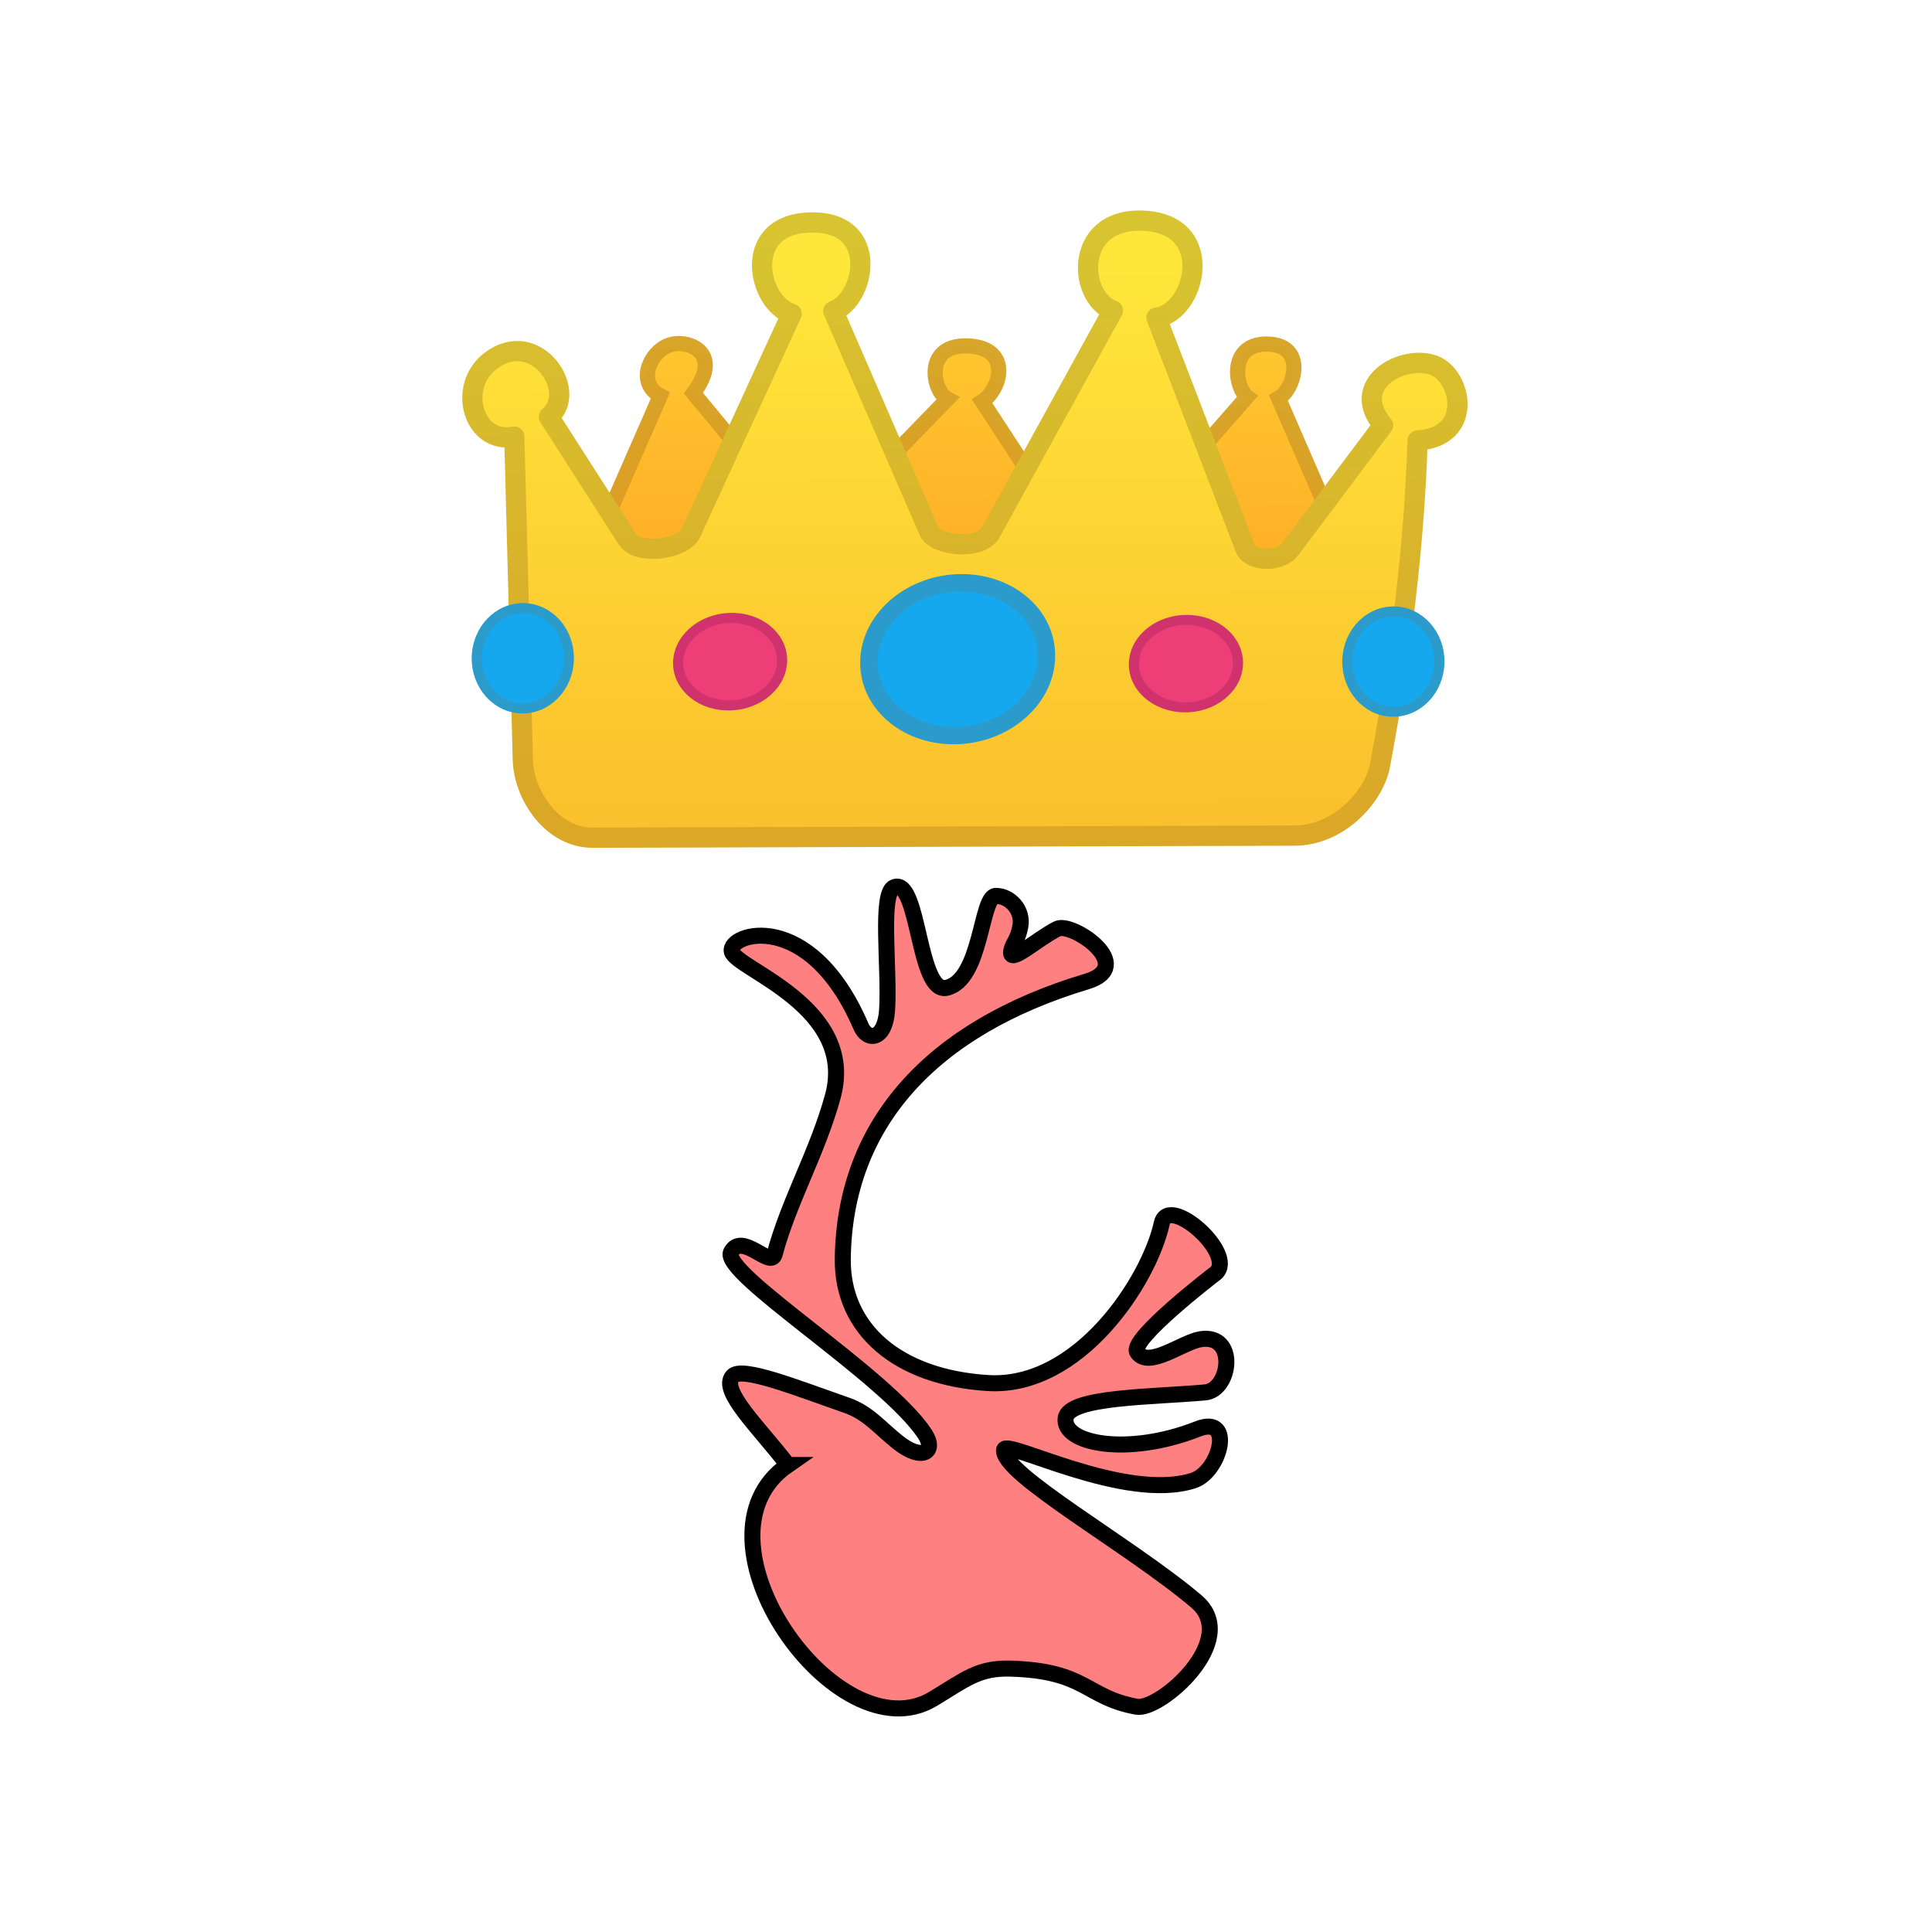<?xml version="1.0" encoding="UTF-8" standalone="no"?>
<svg
   xmlns:dc="http://purl.org/dc/elements/1.1/"
   xmlns:cc="http://creativecommons.org/ns#"
   xmlns:rdf="http://www.w3.org/1999/02/22-rdf-syntax-ns#"
   xmlns:svg="http://www.w3.org/2000/svg"
   xmlns="http://www.w3.org/2000/svg"
   xmlns:sodipodi="http://sodipodi.sourceforge.net/DTD/sodipodi-0.dtd"
   xmlns:inkscape="http://www.inkscape.org/namespaces/inkscape"
   version="1.1"
   viewBox="0 0 64 64"
   id="svg56"
   sodipodi:docname="npc_reindeer_overseer.svg"
   inkscape:version="0.92.3 (2405546, 2018-03-11)">
  <sodipodi:namedview
     pagecolor="#ffffff"
     bordercolor="#666666"
     borderopacity="1"
     objecttolerance="10"
     gridtolerance="10"
     guidetolerance="10"
     inkscape:pageopacity="0"
     inkscape:pageshadow="2"
     inkscape:window-width="2560"
     inkscape:window-height="1387"
     id="namedview58"
     showgrid="false"
     inkscape:zoom="7.375"
     inkscape:cx="35.657593"
     inkscape:cy="25.604138"
     inkscape:window-x="-8"
     inkscape:window-y="-8"
     inkscape:window-maximized="1"
     inkscape:current-layer="svg56" />
  <defs
     id="defs22">
    <linearGradient
       id="linearGradient1132"
       x1="-103.03"
       x2="-100.88"
       y1="108.93"
       y2="87.398"
       gradientTransform="translate(251.43,-10.357)"
       gradientUnits="userSpaceOnUse">
      <stop
         stop-color="#ffae27"
         offset="0"
         id="stop2" />
      <stop
         stop-color="#ffc62f"
         offset="1"
         id="stop4" />
    </linearGradient>
    <linearGradient
       id="linearGradient1124"
       x1="-106.44"
       x2="-102.2"
       y1="110.76"
       y2="86.956"
       gradientTransform="translate(251.43,-10.357)"
       gradientUnits="userSpaceOnUse">
      <stop
         stop-color="#dd9c23"
         offset="0"
         id="stop7" />
      <stop
         stop-color="#d6a527"
         stop-opacity=".984"
         offset="1"
         id="stop9" />
    </linearGradient>
    <linearGradient
       id="linearGradient1027"
       x1="-107.08"
       x2="-102.91"
       y1="134.15"
       y2="79.476"
       gradientTransform="translate(251.43,-10.357)"
       gradientUnits="userSpaceOnUse">
      <stop
         stop-color="#fbc02d"
         offset="0"
         id="stop12" />
      <stop
         stop-color="#ffe63a"
         offset="1"
         id="stop14" />
    </linearGradient>
    <linearGradient
       id="linearGradient1035"
       x1="-98.265"
       x2="-92.131"
       y1="134.15"
       y2="77.704"
       gradientTransform="translate(251.43,-10.357)"
       gradientUnits="userSpaceOnUse">
      <stop
         stop-color="#dba727"
         offset="0"
         id="stop17" />
      <stop
         stop-color="#d7c430"
         offset="1"
         id="stop19" />
    </linearGradient>
  </defs>
  <g
     transform="matrix(0.334,-0.026,0.026,0.334,-20.074,-10.287)"
     id="g54">
    <path
       d="m 109.44,98.034 9.975,-18.688 c -2.228,-1.439 -0.773,-4.303 1.187,-4.902 1.844,-0.564 5.484,1.066 2.096,4.902 l 10.67,15.152 14.332,-12.627 c -1.409,-0.884 -1.9,-5.377 2.091,-5.104 4.674,0.32 3.39,4.462 1.319,5.609 l 9.66,17.678 16.478,-16.099 c -1.129,-1.01 -1.421,-5.295 2.263,-5.057 4.064,0.263 2.542,4.659 0.83,5.435 l 7.134,20.708 z"
       id="path38"
       style="fill:url(#linearGradient1132);stroke:url(#linearGradient1124);stroke-width:1.5"
       inkscape:connector-curvature="0" />
    <path
       d="m 109.38,122.4 69.195,5.177 c 4.306,0.322 8.119,-3.166 8.965,-6.313 2.838,-10.565 5.03,-21.129 6.187,-31.694 5.596,0.092 4.868,-6.056 2.175,-7.291 -2.972,-1.362 -8.605,1.18 -5.458,5.524 l -10.102,11.49 c -1.15,1.308 -4.048,0.866 -4.419,-0.379 l -6.996,-23.463 c 3.875,-0.217 6.602,-8.457 -0.159,-9.596 -7.178,-1.21 -7.575,6.892 -4.083,8.563 l -13.763,20.961 c -1.105,1.683 -5.535,0.894 -6.061,-0.631 l -7.739,-22.424 c 3.243,-0.845 5.436,-8.633 -1.722,-8.914 -6.763,-0.265 -5.647,7.601 -2.408,8.861 l -11.617,20.834 c -0.862,1.546 -5.397,1.836 -6.313,0.126 l -6.796,-12.672 c 3.235,-2.199 -0.559,-8.978 -5.279,-5.971 -3.645,2.322 -2.311,8.201 1.721,7.657 l -1.641,31.946 c -0.174,3.394 2.212,7.901 6.314,8.207 z"
       id="path40"
       style="fill:url(#linearGradient1027);stroke:url(#linearGradient1035);stroke-width:2;stroke-linecap:round;stroke-linejoin:round"
       inkscape:connector-curvature="0" />
    <g
       id="g48"
       style="fill:#16a8ee;stroke:#2a9bca;stroke-linecap:round;stroke-linejoin:round">
      <ellipse
         transform="rotate(5.659)"
         cx="113.61"
         cy="93.422"
         rx="4.554"
         ry="4.955"
         id="ellipse42" />
      <ellipse
         transform="rotate(5.659)"
         cx="199.68"
         cy="91.936"
         rx="4.554"
         ry="4.955"
         id="ellipse44" />
      <ellipse
         transform="matrix(0.997,0.078,-0.125,0.992,0,0)"
         cx="159.18"
         cy="95.95"
         rx="8.774"
         ry="7.569"
         id="ellipse46"
         style="stroke-width:1.716" />
    </g>
    <ellipse
       transform="matrix(0.993,0.122,-0.172,0.985,0,0)"
       cx="140.77"
       cy="90.278"
       rx="5.129"
       ry="4.346"
       id="ellipse50"
       style="fill:#ed3e78;stroke:#d0326e;stroke-width:0.994;stroke-linecap:round;stroke-linejoin:round" />
    <ellipse
       transform="matrix(0.986,0.168,-0.217,0.976,0,0)"
       cx="189.17"
       cy="79.926"
       rx="5.129"
       ry="4.346"
       id="ellipse52"
       style="fill:#ed3e78;stroke:#d0326e;stroke-width:0.994;stroke-linecap:round;stroke-linejoin:round" />
  </g>
  <path
     inkscape:connector-curvature="0"
     style="fill:#ff8080;fill-rule:evenodd;stroke:#000000;stroke-width:0.531"
     d="m 26.1,48.53 c -0.972,-1.263 -2.25,-2.459 -1.833,-2.94 0.301,-0.346 2.112,0.381 3.794,0.967 0.69,0.241 1.067,0.727 1.672,1.212 0.823,0.661 1.294,0.319 0.899,-0.276 -1.293,-1.95 -6.791,-5.328 -6.413,-6.02 0.368,-0.675 1.313,0.565 1.442,0.076 0.463,-1.743 1.423,-3.384 1.927,-5.229 0.812,-2.971 -3.206,-4.223 -3.345,-4.796 -0.147,-0.601 2.572,-1.483 4.279,2.478 0.216,0.503 0.802,0.459 0.865,-0.553 0.085,-1.392 -0.252,-3.894 0.242,-4.064 0.824,-0.284 0.776,3.555 1.73,3.337 1.159,-0.264 1.127,-3.035 1.626,-3.044 0.462,-0.008 0.922,0.464 0.813,1.02 -0.094,0.474 -0.23,0.509 -0.294,0.779 -0.129,0.535 0.838,-0.368 1.522,-0.709 0.485,-0.242 2.671,1.236 0.969,1.747 -5.1,1.531 -8.023,4.684 -8.077,9.184 -0.028,2.319 1.804,3.93 4.808,4.116 3.013,0.187 5.339,-3.385 5.759,-5.293 0.217,-0.983 2.475,1.003 1.799,1.643 0,0 -2.893,2.207 -2.612,2.629 0.376,0.564 1.505,-0.343 2.11,-0.433 1.214,-0.18 0.986,1.687 0.138,1.764 -1.726,0.158 -4.51,0.137 -4.618,0.848 -0.129,0.847 2.032,1.286 4.376,0.363 1.231,-0.485 0.736,1.432 -0.156,1.712 -2.284,0.718 -6.218,-1.404 -6.261,-1.02 -0.088,0.793 4.165,3.154 6.365,5.016 1.508,1.275 -1.204,3.633 -1.972,3.494 -1.704,-0.31 -1.648,-1.191 -4.186,-1.263 -1.063,-0.03 -1.488,0.358 -2.559,1.003 -3.167,1.906 -8.316,-5.327 -4.808,-7.748 z"
     id="path2" />
</svg>
